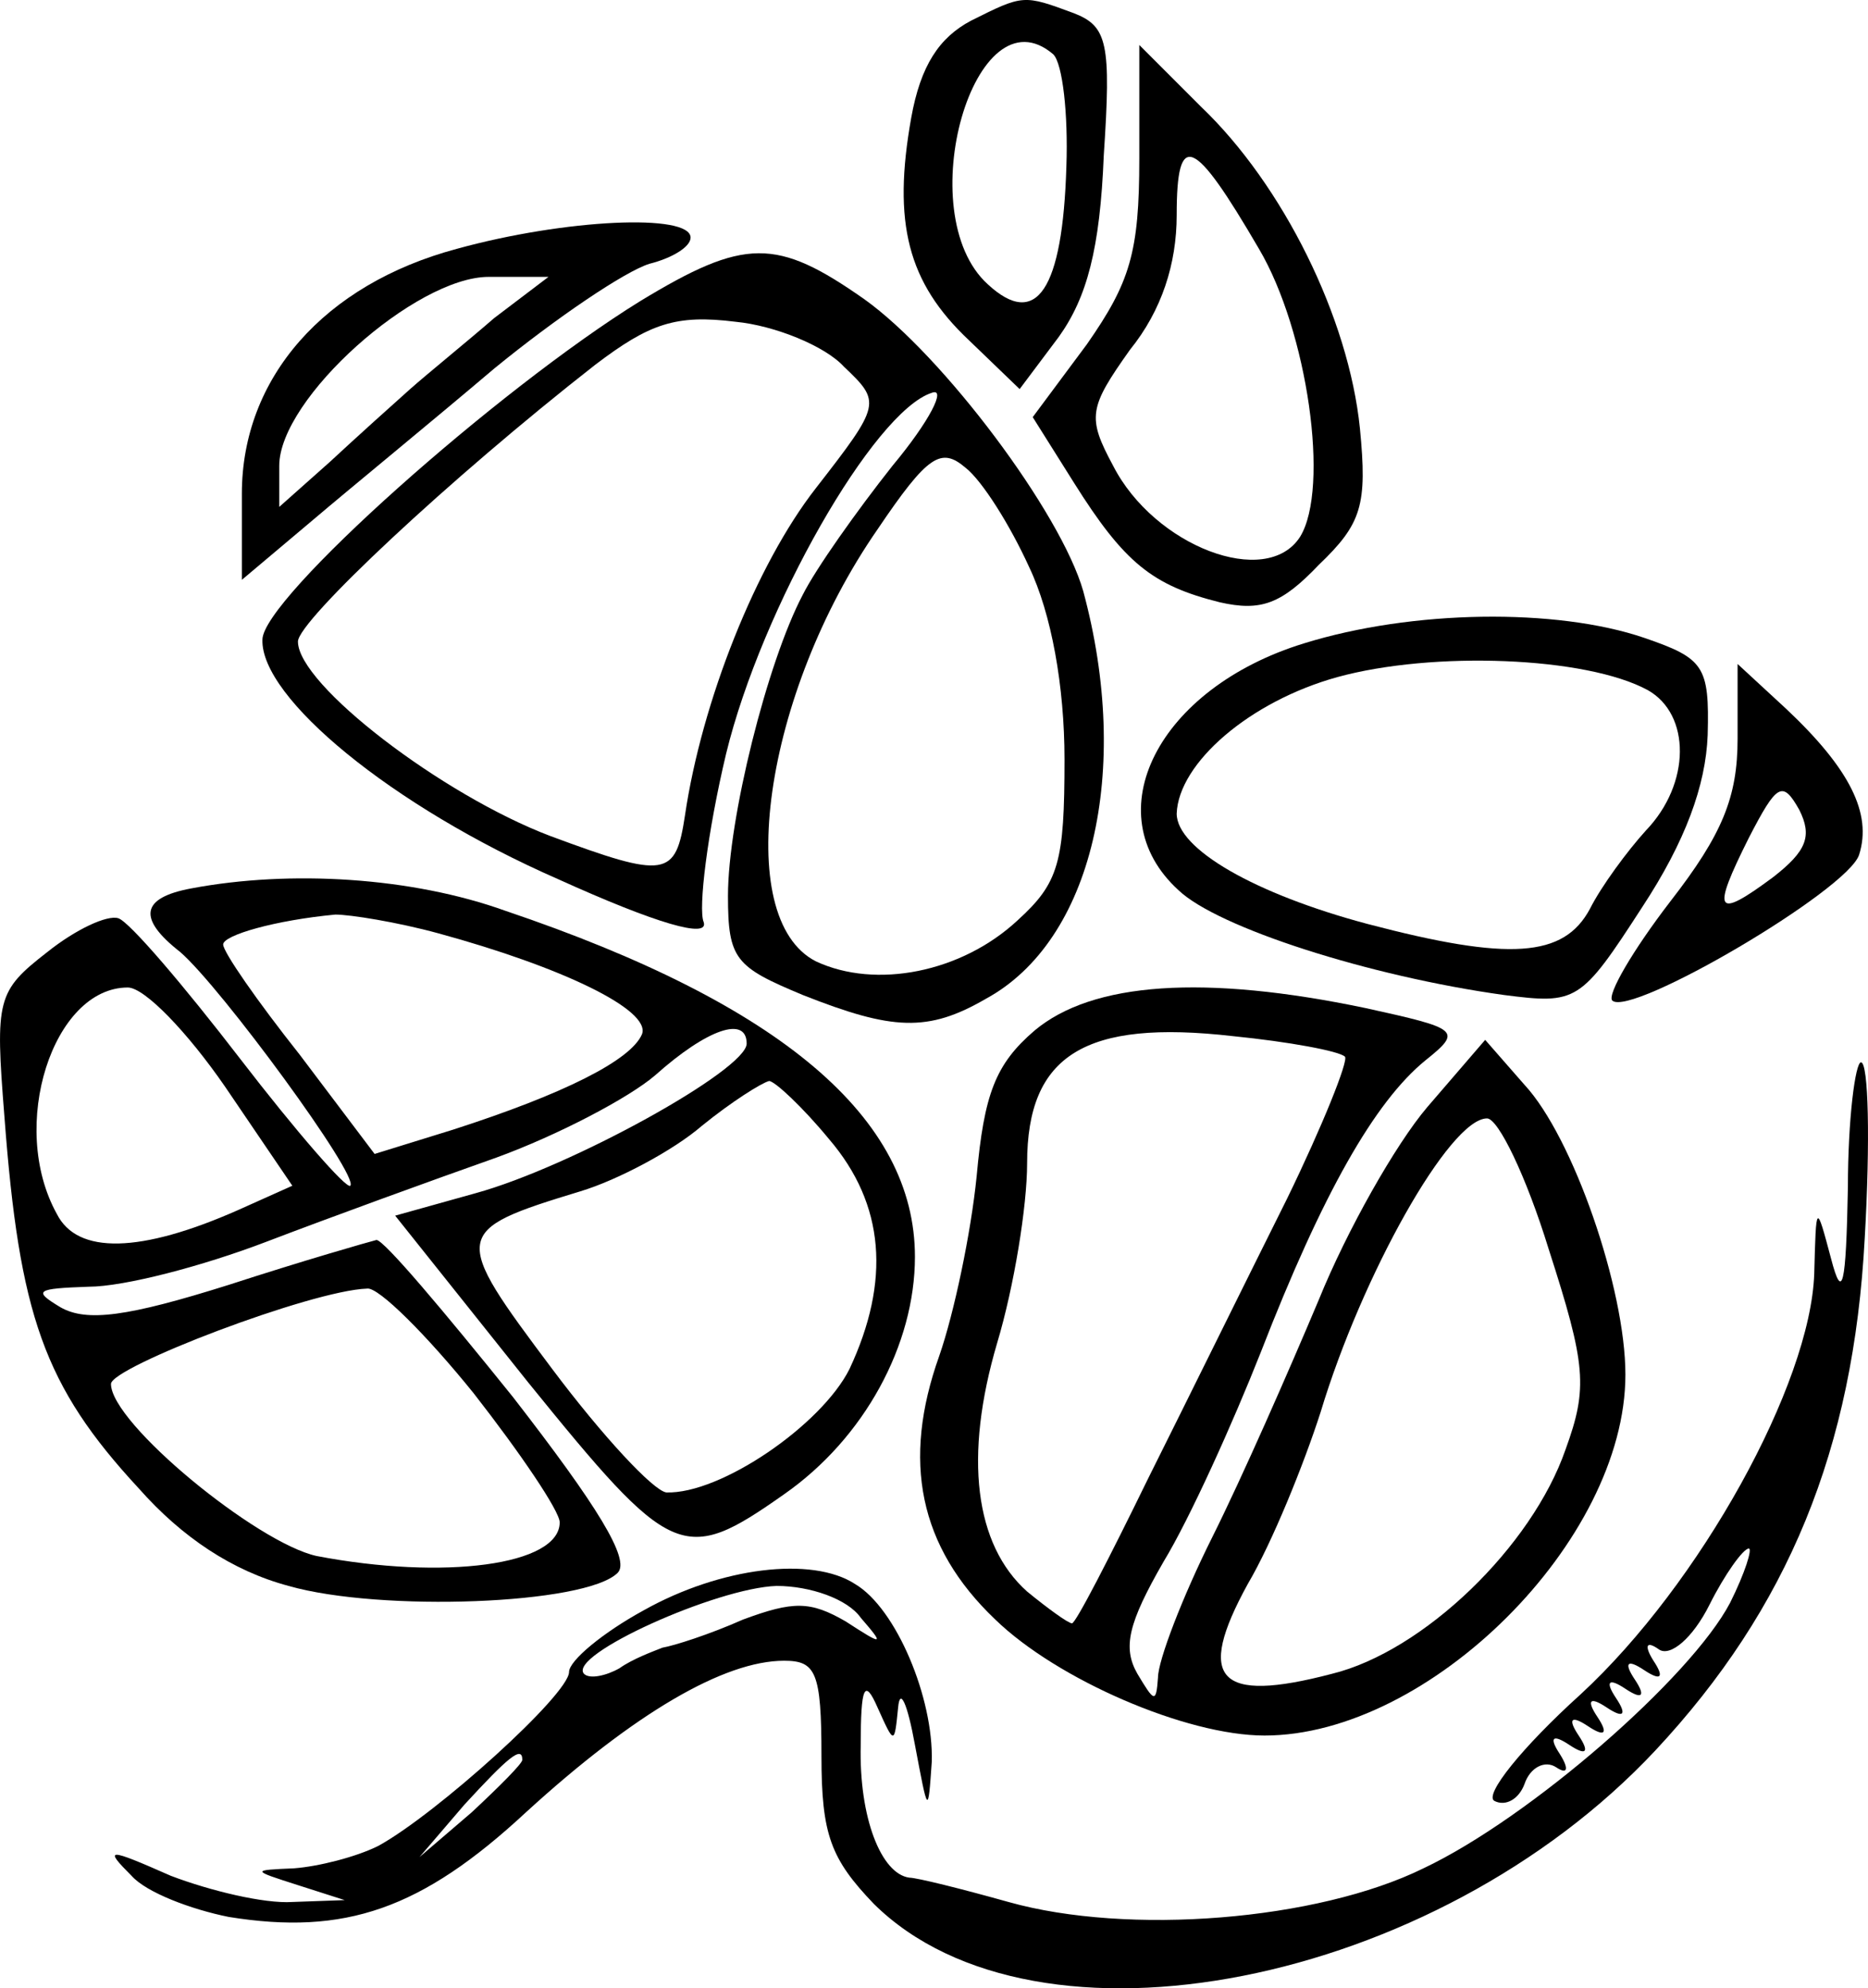 <?xml version="1.0" encoding="UTF-8" standalone="no"?>
<!-- Created with Inkscape (http://www.inkscape.org/) -->

<svg
   xmlns:dc="http://purl.org/dc/elements/1.1/"
   xmlns:cc="http://creativecommons.org/ns#"
   xmlns:rdf="http://www.w3.org/1999/02/22-rdf-syntax-ns#"
   xmlns:svg="http://www.w3.org/2000/svg"
   xmlns="http://www.w3.org/2000/svg"
   xmlns:sodipodi="http://sodipodi.sourceforge.net/DTD/sodipodi-0.dtd"
   xmlns:inkscape="http://www.inkscape.org/namespaces/inkscape"
   width="35.246mm"
   height="37.508mm"
   viewBox="0 0 124.887 132.904"
   id="svg3469"
   version="1.1"
   inkscape:version="0.91 r13725"
   sodipodi:docname="logo.svg">
  <defs
     id="defs3471" />
  <sodipodi:namedview
     id="base"
     pagecolor="#ffffff"
     bordercolor="#666666"
     borderopacity="1.0"
     inkscape:pageopacity="0.0"
     inkscape:pageshadow="2"
     inkscape:zoom="6.9147742"
     inkscape:cx="62.443394"
     inkscape:cy="66.451917"
     inkscape:document-units="px"
     inkscape:current-layer="layer1"
     showgrid="false"
     fit-margin-top="0"
     fit-margin-left="0"
     fit-margin-right="0"
     fit-margin-bottom="0"
     inkscape:window-width="1877"
     inkscape:window-height="1056"
     inkscape:window-x="43"
     inkscape:window-y="24"
     inkscape:window-maximized="1" />
  <g
     inkscape:label="Calque 1"
     inkscape:groupmode="layer"
     id="layer1"
     transform="translate(376.729,88.375)">
    <path
       inkscape:connector-curvature="0"
       d="m -311.81,-86.993 c -2.125,1.125 -3.375,3 -4,6.5 -1.25,7 -0.25,11 3.875,14.875 l 3.375,3.25 2.625,-3.5 c 1.875,-2.625 2.75,-5.875 3,-12.125 0.5,-7.5 0.25,-8.625 -2,-9.5 -3.375,-1.25 -3.375,-1.25 -6.875,0.5 z m 6.375,9.75 c -0.25,8.25 -2,10.875 -5.25,7.875 -5.25,-4.75 -0.875,-19.875 4.375,-15.375 0.625,0.625 1,4 0.875,7.5 z"
       id="path8" />
    <path
       inkscape:connector-curvature="0"
       d="m -300.56,-77.743 c 0,6.25 -0.625,8.25 -3.5,12.375 l -3.625,4.875 2.75,4.375 c 3.375,5.375 5.25,6.875 9.75,8 2.75,0.625 4.125,0.125 6.625,-2.5 2.875,-2.75 3.25,-4 2.75,-9.125 -0.75,-7.375 -5.125,-16.25 -10.625,-21.5 l -4.125,-4.125 0,7.625 z m 8,6 c 3.25,5.5 4.75,16 2.75,19.25 -2.25,3.5 -9.75,0.625 -12.5,-4.75 -1.75,-3.25 -1.625,-3.875 1.125,-7.75 2.125,-2.625 3.125,-5.75 3.125,-9 0,-5.75 1.125,-5.25 5.5,2.25 z"
       id="path10" />
    <path
       inkscape:connector-curvature="0"
       d="m -346.185,-71.743 c -8.875,2.375 -14.375,8.625 -14.375,16.375 l 0,5.75 4.75,-4 c 2.5,-2.125 8,-6.625 12.125,-10.125 4.125,-3.375 8.75,-6.5 10.375,-7 1.5,-0.375 2.75,-1.125 2.75,-1.75 0,-1.625 -8.375,-1.25 -15.625,0.75 z m 2.5,4.625 c -1.875,1.625 -4.5,3.75 -5.625,4.75 -1.125,1 -3.625,3.25 -5.375,4.875 l -3.375,3 0,-2.75 c 0,-4.5 9.125,-12.625 14,-12.625 l 4,0 -3.625,2.75 z"
       id="path12" />
    <path
       inkscape:connector-curvature="0"
       d="m -333.935,-68.243 c -9.5,5.875 -25.25,19.875 -25.25,22.625 -0.125,3.875 8.625,11.125 19.75,16 6.625,3 10.125,4 9.75,2.875 -0.375,-0.875 0.25,-6 1.5,-11.25 2.375,-9.75 9.875,-22.875 13.75,-24.125 1,-0.375 -0.125,1.875 -2.625,4.875 -2.375,3 -5.125,6.875 -6,8.625 -2.375,4.5 -5,15 -5,20.125 0,4.25 0.5,4.75 5,6.625 6,2.375 8.375,2.5 12.25,0.25 7.125,-3.875 9.75,-15.25 6.5,-27.25 -1.5,-5.25 -9.375,-15.75 -14.625,-19.5 -5.875,-4.125 -8,-4.125 -15,0.125 z m 13.625,4.375 c 2.5,2.375 2.5,2.5 -1.875,8.125 -4,5.125 -7.625,14.25 -8.75,21.875 -0.625,4.125 -1.25,4.25 -9,1.375 -7.25,-2.75 -16.875,-10.125 -16.875,-13 0,-1.375 10.125,-10.875 19.875,-18.5 3.625,-2.75 5.375,-3.375 9.375,-2.875 2.625,0.25 6,1.625 7.25,3 z m 12.375,13.375 c 1.5,3.125 2.375,8 2.375,12.875 0,6.875 -0.375,8.25 -3.125,10.75 -3.75,3.5 -9.5,4.625 -13.5,2.75 -5.625,-2.875 -3.5,-17.875 4.125,-28.875 3.375,-5 4.25,-5.5 5.875,-4.125 1.125,0.875 3,3.875 4.25,6.625 z"
       id="path14" />
    <path
       inkscape:connector-curvature="0"
       d="m -289.56,-45.368 c -9.75,3 -14,11.375 -8.375,16.5 2.625,2.5 12.75,5.75 21.75,7 4.875,0.625 5.125,0.5 9.25,-5.875 2.875,-4.375 4.25,-8.125 4.375,-11.5 0.125,-4.625 -0.25,-5.125 -4.25,-6.5 -5.875,-2 -15.5,-1.875 -22.75,0.375 z m 23,3.125 c 2.875,1.625 2.875,6.25 -0.125,9.375 -1.25,1.375 -3,3.75 -3.75,5.25 -1.75,3.25 -5.375,3.5 -14.875,1 -7.5,-2 -12.75,-5 -12.75,-7.375 0.125,-3.375 4.875,-7.5 10.75,-9.125 6.375,-1.75 16.625,-1.375 20.75,0.875 z"
       id="path34" />
    <path
       inkscape:connector-curvature="0"
       d="m -260.56,-38.993 c 0,3.875 -1,6.375 -4.5,10.875 -2.5,3.25 -4.25,6.25 -3.875,6.625 1.25,1.125 15.75,-7.375 16.5,-9.75 0.875,-2.75 -0.625,-5.75 -4.875,-9.75 l -3.25,-3 0,5 z m 2.375,9.25 c -3.875,2.875 -4.125,2.375 -1.625,-2.625 1.875,-3.625 2.25,-3.875 3.375,-1.875 0.875,1.75 0.5,2.75 -1.75,4.5 z"
       id="path36" />
    <path
       inkscape:connector-curvature="0"
       d="m -363.935,-28.993 c -3.375,0.625 -3.625,2 -0.75,4.25 2.75,2.375 12,15 11.375,15.625 -0.25,0.25 -3.625,-3.625 -7.375,-8.5 -3.75,-4.875 -7.375,-9.125 -8.125,-9.375 -0.75,-0.25 -2.875,0.75 -4.75,2.25 -3.375,2.625 -3.5,3.125 -2.875,11 1,13.25 2.625,18 9,24.875 2.875,3.25 6.25,5.5 10,6.5 6.125,1.75 19.875,1.25 22,-0.875 0.875,-0.875 -1.375,-4.5 -7,-11.75 -4.625,-5.75 -8.625,-10.5 -9.125,-10.5 -0.5,0.125 -4.875,1.375 -9.875,3 -6.75,2.125 -9.5,2.5 -11.25,1.5 -1.875,-1.125 -1.625,-1.25 1.875,-1.375 2.375,0 7.625,-1.375 11.875,-3 4.25,-1.625 11.125,-4.125 15.375,-5.625 4.125,-1.5 8.875,-4 10.625,-5.5 3.5,-3.125 6.125,-4 6.125,-2.125 0,1.75 -11.75,8.25 -18.125,10 l -5.375,1.5 8.875,11.125 c 9.625,11.875 10.375,12.25 17.125,7.5 5.375,-3.75 8.75,-10 8.75,-15.875 0,-9.25 -8.875,-16.875 -27.375,-23.125 -6.25,-2.25 -14.375,-2.75 -21,-1.5 z m 16.5,3 c 8.25,2.25 14.25,5.125 13.625,6.75 -0.75,1.75 -5.25,4 -12.625,6.375 l -5.25,1.625 -5,-6.625 c -2.875,-3.625 -5.125,-6.875 -5.125,-7.375 0,-0.625 3.5,-1.625 7.5,-2 1,0 4.125,0.5 6.875,1.25 z m -14.25,10.25 4.5,6.625 -3.625,1.625 c -6.5,2.875 -10.75,3 -12.125,0.25 -3.25,-5.875 -0.25,-15.125 4.75,-15.125 1.125,0 4,3 6.5,6.625 z m 40.375,3.5 c 3.75,4.375 4.125,9.5 1.375,15.375 -1.875,3.75 -8.625,8.375 -12.25,8.25 -0.875,-0.125 -4.25,-3.75 -7.625,-8.25 -6.75,-9 -6.75,-9.25 1.875,-11.875 2.5,-0.75 6.25,-2.75 8.125,-4.375 2,-1.625 4,-2.875 4.5,-3 0.375,0 2.25,1.75 4,3.875 z m -23.75,17 c 3.125,4 5.75,7.875 5.75,8.625 0,2.875 -7.75,3.875 -16.25,2.25 -4,-0.875 -13.75,-8.875 -13.75,-11.5 0,-1.125 13.375,-6.25 17.125,-6.375 0.75,-0.125 4,3.125 7.125,7 z"
       id="path54" />
    <path
       inkscape:connector-curvature="0"
       d="m -307.56,-19.493 c -2.625,2.25 -3.375,4.25 -3.875,9.75 -0.375,3.75 -1.5,9.125 -2.5,12 -2.5,7 -1.375,12.75 3.75,17.625 4.125,4 12.75,7.75 18,7.75 11,0 24.125,-13 24.125,-24.125 0,-5.75 -3.5,-15.875 -6.75,-19.375 l -2.625,-3 -3.875,4.5 c -2.125,2.5 -5.375,8.25 -7.25,12.875 -2,4.75 -5.125,11.875 -7.125,15.875 -2,4 -3.625,8.25 -3.625,9.375 -0.125,1.75 -0.25,1.625 -1.375,-0.25 -1,-1.75 -0.625,-3.375 1.75,-7.5 1.75,-2.875 4.625,-9.25 6.5,-14 4.125,-10.625 7.625,-16.75 11,-19.5 2.5,-2 2.25,-2.125 -4,-3.5 -10.75,-2.25 -18.25,-1.75 -22.125,1.5 z m 20.75,1.75 c 0.25,0.25 -1.5,4.625 -3.875,9.5 -2.5,5 -6.625,13.375 -9.25,18.625 -2.625,5.375 -4.875,9.75 -5.125,9.75 -0.25,0 -1.625,-1 -3,-2.125 -3.5,-3.125 -4.25,-9 -2,-16.625 1.125,-3.75 2,-9.125 2,-12 0,-7.25 3.875,-9.625 13.75,-8.5 3.75,0.375 7.125,1 7.5,1.375 z m 13.625,12.875 c 2.5,7.75 2.625,9.25 1.125,13.375 -2.25,6.5 -9.5,13.5 -15.625,15 -7.625,2 -9.125,0.375 -5.625,-6 1.625,-2.75 3.75,-8 4.875,-11.5 2.75,-9.125 8.625,-19.625 11.125,-19.625 0.75,0 2.625,3.875 4.125,8.75 z"
       id="path60" />
    <path
       inkscape:connector-curvature="0"
       d="m -253.185,-8.993 c -0.125,6.625 -0.375,7.625 -1.125,4.75 -1,-3.75 -1,-3.75 -1.125,1 -0.25,7.375 -7.625,20.75 -15.625,28.125 -3.875,3.5 -6.5,6.75 -5.75,7.125 0.75,0.375 1.625,-0.125 2,-1.125 0.375,-1.125 1.375,-1.625 2.125,-1.125 0.75,0.5 0.875,0.125 0.25,-0.875 -0.75,-1.125 -0.5,-1.375 0.625,-0.625 1.125,0.75 1.375,0.5 0.625,-0.625 -0.75,-1.125 -0.5,-1.375 0.625,-0.625 1.125,0.75 1.375,0.5 0.625,-0.625 -0.75,-1.125 -0.5,-1.375 0.625,-0.625 1.125,0.75 1.375,0.5 0.625,-0.625 -0.75,-1.125 -0.5,-1.375 0.625,-0.625 1.125,0.75 1.375,0.5 0.625,-0.625 -0.75,-1.125 -0.5,-1.375 0.625,-0.625 1.125,0.75 1.375,0.5 0.625,-0.625 -0.625,-1 -0.5,-1.375 0.375,-0.75 0.75,0.5 2.25,-0.75 3.375,-3 1,-2 2.25,-3.75 2.625,-3.75 0.25,0 -0.25,1.625 -1.25,3.625 -2.625,5 -13.375,14.375 -20.5,17.75 -7.125,3.5 -19.75,4.5 -27.75,2.25 -3.125,-0.875 -6.125,-1.625 -6.625,-1.625 -1.875,-0.25 -3.375,-4 -3.25,-8.875 0,-3.875 0.25,-4.5 1.125,-2.5 1.125,2.5 1.125,2.5 1.375,0 0.125,-1.375 0.625,-0.25 1.125,2.5 0.875,4.625 0.875,4.75 1.125,1.125 0.125,-4.25 -2.375,-10.25 -5.125,-11.875 -2.875,-1.875 -9,-1.125 -14.125,1.75 -2.75,1.5 -5,3.375 -5,4.125 0,1.5 -8.875,9.5 -12.75,11.625 -1.5,0.75 -4,1.375 -5.625,1.5 -2.875,0.125 -2.875,0.125 0.25,1.125 l 3.125,1 -3.5,0.125 c -1.875,0.125 -5.5,-0.75 -8.125,-1.75 -4.25,-1.875 -4.5,-1.875 -2.625,0 1,1.125 4,2.25 6.5,2.75 7.75,1.25 12.875,-0.5 19.875,-7 7.25,-6.625 13.25,-10.125 17.25,-10.125 2.125,0 2.5,0.75 2.5,6.375 0,5.25 0.625,6.875 3.5,9.875 10.875,10.75 37.5,5.5 52.25,-10.25 8.875,-9.5 13.25,-20.125 14,-34.25 0.375,-6.5 0.25,-11.75 -0.25,-11.75 -0.375,0 -0.875,3.75 -0.875,8.375 z m -66,28.75 c 1.625,1.875 1.5,1.875 -1,0.25 -2.375,-1.375 -3.5,-1.375 -6.875,-0.125 -2.25,1 -4.625,1.75 -5.375,1.875 -0.625,0.25 -2,0.75 -2.875,1.375 -0.875,0.5 -2,0.75 -2.375,0.375 -1.125,-1.25 8.875,-5.75 12.875,-5.875 2.25,0 4.75,0.875 5.625,2.125 z m -22.625,9.5 c 0,0.25 -1.5,1.75 -3.375,3.5 l -3.5,3 3,-3.5 c 2.875,-3.125 3.875,-4 3.875,-3 z"
       id="path62" />
  </g>
</svg>
